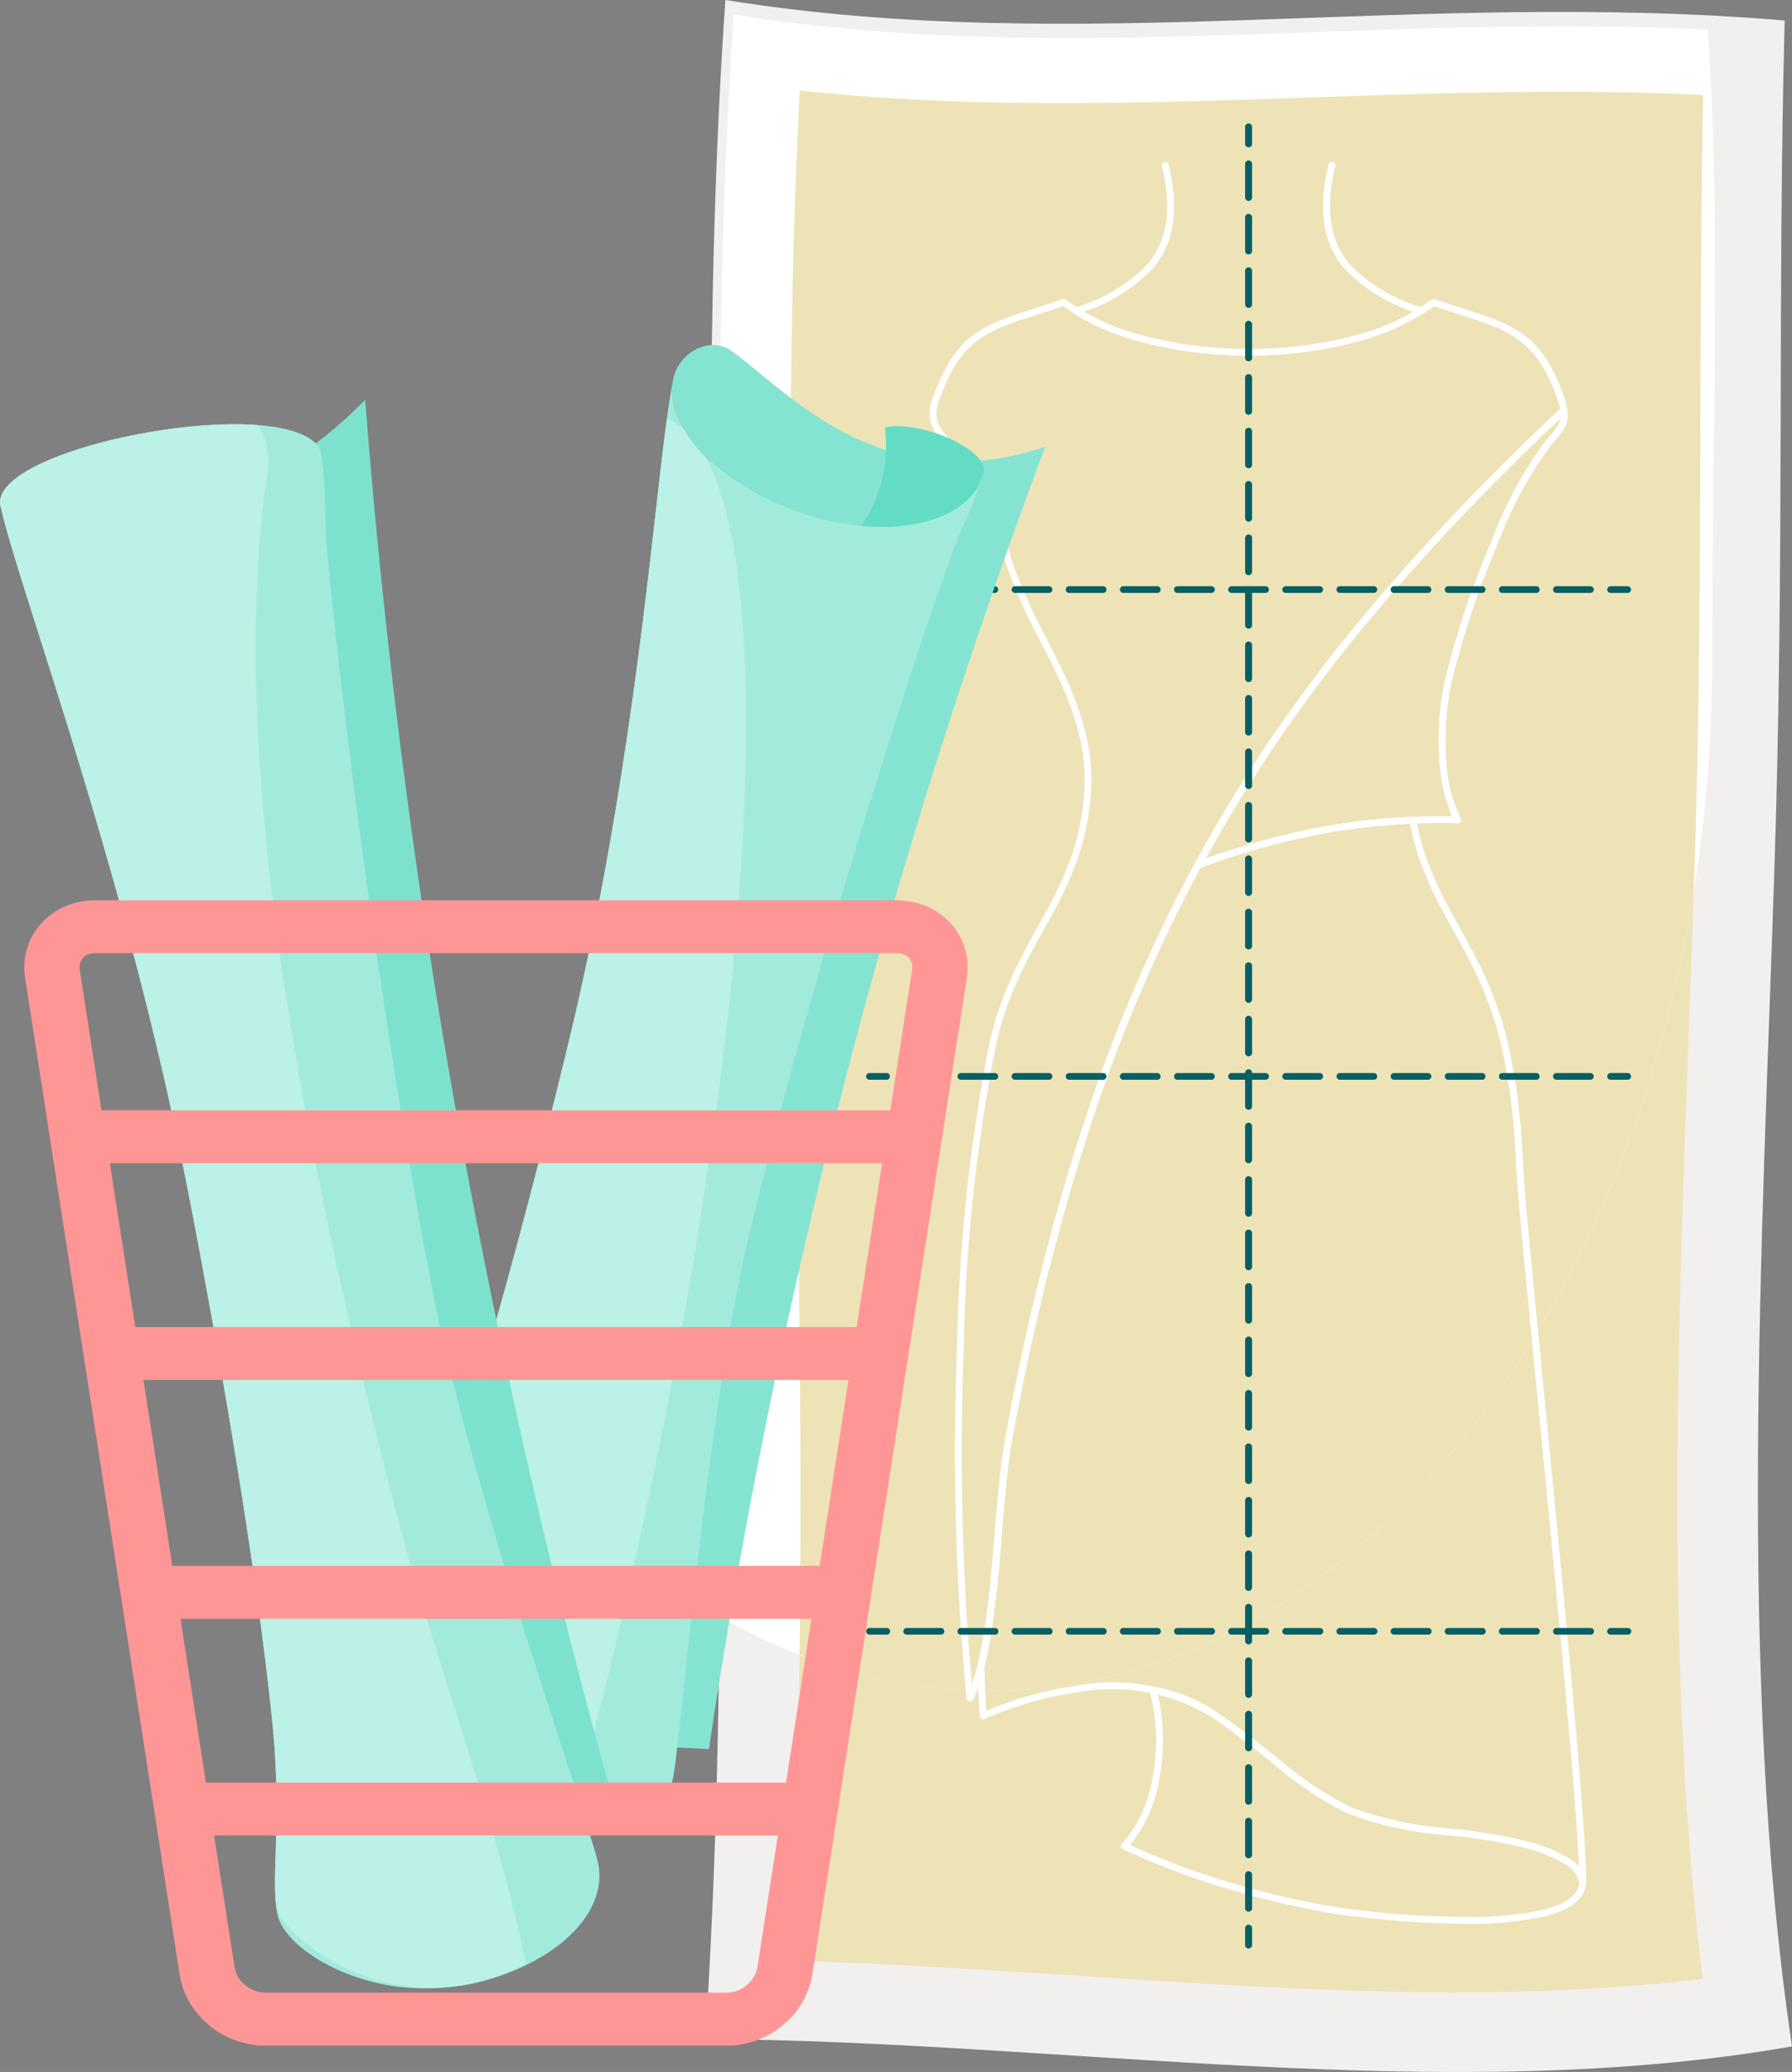 <svg xmlns="http://www.w3.org/2000/svg" width="113.655" height="131.382" viewBox="0 0 113.655 131.382">
  <rect x="0" y="0" width="113.655" height="131.382" fill="#808080" stroke="none"/>
  <g id="Grupo_55978" data-name="Grupo 55978" transform="translate(1045.076 -111.192)">
    <g id="Grupo_55974" data-name="Grupo 55974" transform="translate(-1000.35 111.192)">
      <path id="Trazado_106355" data-name="Trazado 106355" d="M-860.721,111.192c22.394,3.611,43.857-.667,67.183,1.3-.461,17.429,0,33.879-.652,53.819-.768,23.662-2.379,51.085,1.117,74.641-21.929,3.846-45.953-.314-68.93-.471C-859.362,201.385-863.36,148.635-860.721,111.192Z" transform="translate(862.002 -111.192)" fill="#f2efef" fill-rule="evenodd"/>
      <path id="Trazado_106356" data-name="Trazado 106356" d="M-782.136,254.429c-2.753-23.1-1.249-47.438-.5-70.529.53-16.315.242-32.618.542-48.923-19.143-.945-38.173,1.794-57.294-.285-.471,8.855-.591,17.752-.6,26.605-.016,11.821.19,23.644.363,35.463.275,18.734.609,37.759-.389,56.512,6.059.181,12.112.569,18.16.956C-808.847,255.06-795.2,256.021-782.136,254.429Z" transform="translate(845.387 -128.95)" fill="#ede3b7" fill-rule="evenodd"/>
      <path id="Trazado_106357" data-name="Trazado 106357" d="M-857.467,114.948c20.645,3.329,40.492-.1,61.768.962.824,11.859.278,25.857.278,39.914,0,36.13-20.513,65.42-45.818,65.42a33.974,33.974,0,0,1-16.595-4.426C-857.51,182.8-859.527,144.17-857.467,114.948Z" transform="translate(859.285 -114.03)" fill="#fff" fill-rule="evenodd"/>
      <path id="Trazado_106358" data-name="Trazado 106358" d="M-782.609,185.46c-4.676,29.044-22.893,50.7-44.654,50.7a33.127,33.127,0,0,1-12.061-2.293c.162-12.389-.044-24.813-.224-37.111-.174-11.82-.379-23.642-.363-35.463.012-8.854.132-17.751.6-26.605,19.12,2.079,38.151-.66,57.294.285-.3,16.305-.013,32.608-.542,48.923Q-782.583,184.679-782.609,185.46Z" transform="translate(845.309 -128.95)" fill="#ede3b7" fill-rule="evenodd"/>
      <g id="Grupo_55973" data-name="Grupo 55973" transform="translate(10.208 7.843)">
        <path id="Trazado_106359" data-name="Trazado 106359" d="M-750.451,153.453a.22.22,0,0,1,.264-.159.212.212,0,0,1,.164.255c-.7,2.9-.231,4.816.865,6.158a10.431,10.431,0,0,0,4.679,2.806.21.21,0,0,1,.129.273.222.222,0,0,1-.282.125,10.81,10.81,0,0,1-4.87-2.941c-1.176-1.44-1.688-3.467-.95-6.518Zm-15.953,9.458a.221.221,0,0,1-.282-.125.21.21,0,0,1,.129-.272,10.433,10.433,0,0,0,4.679-2.806c1.1-1.343,1.569-3.254.865-6.159a.212.212,0,0,1,.164-.255.22.22,0,0,1,.264.159c.739,3.05.227,5.077-.95,6.518A10.809,10.809,0,0,1-766.4,162.911Z" transform="translate(779.774 -150.847)" fill="#fff" fill-rule="evenodd"/>
        <g id="Grupo_55971" data-name="Grupo 55971" transform="translate(4.014 11.115)">
          <path id="Trazado_106360" data-name="Trazado 106360" d="M-763.482,323.378a15.433,15.433,0,0,0,.793,2.86,23.989,23.989,0,0,0,1.314,2.813c.236.439.429.788.62,1.137.5.91,1,1.818,1.449,2.76a23.992,23.992,0,0,1,1.009,2.465,22.165,22.165,0,0,1,.715,2.561c.264,1.224.458,2.462.6,3.7s.227,2.488.275,3.735c.051,1.312.63,7.226,1.331,14.4,1.164,11.9,2.666,27.252,2.666,30.872a.216.216,0,0,1-.219.212.218.218,0,0,1-.216-.174,1.9,1.9,0,0,0-.969-1.154,9.438,9.438,0,0,0-2.562-1.011,34.908,34.908,0,0,0-4.672-.77,23.068,23.068,0,0,1-6.467-1.382,22.714,22.714,0,0,1-4.808-3.231c-1.04-.827-2.205-1.754-3.652-2.771a12.1,12.1,0,0,0-8.735-1.681,22.615,22.615,0,0,0-5.84,1.681.223.223,0,0,1-.291-.1.206.206,0,0,1-.02-.073l-.033-.385c-.02-.243-.041-.6-.061-1.06s-.041-1.027-.06-1.679a.2.2,0,0,1,.006-.056,53.913,53.913,0,0,0,1.065-8.128c.2-2.366.4-4.714.761-6.668a150.869,150.869,0,0,1,5-19.872,99.653,99.653,0,0,1,6.959-16.221.215.215,0,0,1,.117-.1,49.835,49.835,0,0,1,6.345-1.891,41.278,41.278,0,0,1,7.351-.965.218.218,0,0,1,.225.177Zm.381,3.006a15.856,15.856,0,0,1-.78-2.751,40.818,40.818,0,0,0-7.079.947,49.369,49.369,0,0,0-6.21,1.845,99.287,99.287,0,0,0-6.891,16.082,150.44,150.44,0,0,0-4.991,19.817c-.36,1.922-.556,4.266-.754,6.627a54.447,54.447,0,0,1-1.07,8.169c.019.629.038,1.182.059,1.644.019.435.04.787.061,1.043l.007.083a23.159,23.159,0,0,1,5.677-1.591,12.535,12.535,0,0,1,9.055,1.758c1.446,1.016,2.623,1.952,3.673,2.787a22.373,22.373,0,0,0,4.713,3.172,22.766,22.766,0,0,0,6.337,1.345,35.14,35.14,0,0,1,4.734.783,9.889,9.889,0,0,1,2.688,1.064,3.406,3.406,0,0,1,.7.573c-.183-4.782-1.56-18.857-2.643-29.934-.7-7.18-1.282-13.1-1.333-14.423-.048-1.233-.134-2.471-.274-3.7s-.331-2.454-.592-3.663a21.767,21.767,0,0,0-.7-2.514,23.56,23.56,0,0,0-.992-2.421c-.442-.933-.939-1.834-1.437-2.737-.225-.408-.45-.816-.624-1.14A24.34,24.34,0,0,1-763.1,326.384Z" transform="translate(794.363 -290.364)" fill="#fff" fill-rule="evenodd"/>
          <path id="Trazado_106361" data-name="Trazado 106361" d="M-724.552,561.273a1.658,1.658,0,0,1-.03.317c-.182.963-1.181,1.568-2.615,1.926a21.743,21.743,0,0,1-4.986.466,60.436,60.436,0,0,1-8.686-.692,56.884,56.884,0,0,1-6.849-1.655,47.939,47.939,0,0,1-6.213-2.382.21.21,0,0,1-.1-.284.212.212,0,0,1,.045-.06,8.271,8.271,0,0,0,1.943-4.248,12.037,12.037,0,0,0-.2-5.444.211.211,0,0,1,.142-.267.224.224,0,0,1,.108-.006,11.174,11.174,0,0,1,2.117.611,9.984,9.984,0,0,1,2.018,1.093c1.446,1.016,2.623,1.952,3.673,2.787a22.376,22.376,0,0,0,4.713,3.172,22.769,22.769,0,0,0,6.337,1.345,35.145,35.145,0,0,1,4.734.783,9.885,9.885,0,0,1,2.688,1.064,2.293,2.293,0,0,1,1.16,1.434.257.257,0,0,1,0,.038Zm-.461.24a1.289,1.289,0,0,0,.021-.224,1.925,1.925,0,0,0-.965-1.133,9.445,9.445,0,0,0-2.562-1.011,34.907,34.907,0,0,0-4.672-.77,23.069,23.069,0,0,1-6.468-1.382,22.715,22.715,0,0,1-4.808-3.231c-1.04-.827-2.205-1.754-3.652-2.771a9.554,9.554,0,0,0-1.929-1.045,10.576,10.576,0,0,0-1.678-.515,12.945,12.945,0,0,1,.113,5.3,8.907,8.907,0,0,1-1.867,4.258,47.767,47.767,0,0,0,5.892,2.239,56.469,56.469,0,0,0,6.8,1.642,59.893,59.893,0,0,0,8.607.683,21.351,21.351,0,0,0,4.878-.451C-726.036,562.789-725.158,562.285-725.013,561.513Z" transform="translate(766.204 -460.955)" fill="#fff" fill-rule="evenodd"/>
          <path id="Trazado_106362" data-name="Trazado 106362" d="M-711.308,216.955a1.779,1.779,0,0,1-.181,1.153,5.472,5.472,0,0,1-.861,1.1,25.435,25.435,0,0,0-3.4,6.337,54.207,54.207,0,0,0-2.981,9.048,18.524,18.524,0,0,0-.247,4.672,9.075,9.075,0,0,0,.908,3.6.209.209,0,0,1-.083.289.225.225,0,0,1-.122.027,40.883,40.883,0,0,0-8.9.726,48.057,48.057,0,0,0-7.485,2.123.222.222,0,0,1-.283-.124.206.206,0,0,1,.018-.185,95.487,95.487,0,0,1,10.067-14.92,147.838,147.838,0,0,1,13.173-13.964.225.225,0,0,1,.31,0,.21.21,0,0,1,.06.119Zm-.573.962a1.347,1.347,0,0,0,.144-.435,146.222,146.222,0,0,0-12.771,13.578,95.265,95.265,0,0,0-9.76,14.374,47.748,47.748,0,0,1,7.013-1.947,41.275,41.275,0,0,1,8.637-.74,10.475,10.475,0,0,1-.8-3.448,18.931,18.931,0,0,1,.252-4.774,54.685,54.685,0,0,1,3.007-9.136,25.736,25.736,0,0,1,3.477-6.461A5.156,5.156,0,0,0-711.881,217.916Z" transform="translate(751.767 -209.936)" fill="#fff" fill-rule="evenodd"/>
          <path id="Trazado_106363" data-name="Trazado 106363" d="M-771.738,188.806l.4.137c.5.17.945.312,1.362.447,3.216,1.033,4.986,1.6,6.389,5.473.067.186.122.354.165.506a3.617,3.617,0,0,1,.1.443.209.209,0,0,1-.07.186c-9.532,9.007-16.872,17.552-22.542,27.664s-9.677,21.8-12.538,37.092c-.36,1.922-.556,4.265-.754,6.627-.331,3.949-.666,7.947-1.792,10.216a.222.222,0,0,1-.292.1.213.213,0,0,1-.123-.17,166.724,166.724,0,0,1-.6-22.334,110.287,110.287,0,0,1,2.071-19.3,21.438,21.438,0,0,1,.705-2.393,23.859,23.859,0,0,1,.967-2.3c.426-.886.91-1.76,1.394-2.634.2-.358.4-.716.587-1.069a22.093,22.093,0,0,0,1.583-3.526,15.44,15.44,0,0,0,.751-3.768,11.985,11.985,0,0,0-.308-3.754,19.235,19.235,0,0,0-1.292-3.583c-.369-.8-.775-1.6-1.181-2.392a35.53,35.53,0,0,1-2.1-4.667c-.051-.149-.1-.3-.148-.453s-.086-.286-.124-.423a24.981,24.981,0,0,0-1.641-3.981,13.563,13.563,0,0,0-1.939-2.884,3.855,3.855,0,0,1-1-1.445,2.782,2.782,0,0,1,.219-1.758c1.4-3.871,3.174-4.44,6.389-5.473.417-.134.86-.276,1.363-.447l.4-.137a.226.226,0,0,1,.218.041,14.194,14.194,0,0,0,4.951,2.28,25.721,25.721,0,0,0,6.636.831,25.72,25.72,0,0,0,6.636-.831,14.186,14.186,0,0,0,4.959-2.286.226.226,0,0,1,.211-.035Zm.056.47-.088-.03a14.8,14.8,0,0,1-5.02,2.29,26.179,26.179,0,0,1-6.753.848,26.181,26.181,0,0,1-6.753-.848,14.8,14.8,0,0,1-5.02-2.29l-.288.1c-.464.157-.93.307-1.37.448-3.083.99-4.78,1.536-6.112,5.21a2.443,2.443,0,0,0-.21,1.505,3.57,3.57,0,0,0,.9,1.275,13.969,13.969,0,0,1,2,2.975,25.418,25.418,0,0,1,1.67,4.049l0,.007c.037.134.078.275.123.418s.093.291.144.442a35.185,35.185,0,0,0,2.081,4.612c.406.8.811,1.591,1.188,2.407a19.651,19.651,0,0,1,1.32,3.661,12.386,12.386,0,0,1,.319,3.881,15.839,15.839,0,0,1-.772,3.866,22.516,22.516,0,0,1-1.612,3.592c-.2.364-.393.718-.589,1.072-.474.857-.948,1.713-1.382,2.614a23.488,23.488,0,0,0-.952,2.262,21.078,21.078,0,0,0-.691,2.348,109.868,109.868,0,0,0-2.061,19.217,170.051,170.051,0,0,0,.513,21.433c.833-2.28,1.128-5.805,1.421-9.292.2-2.366.395-4.714.761-6.668,2.871-15.34,6.89-27.067,12.583-37.22,5.677-10.125,13.019-18.682,22.546-27.693-.017-.09-.04-.185-.068-.288-.041-.148-.092-.306-.154-.477-1.332-3.674-3.029-4.22-6.112-5.21-.439-.141-.905-.291-1.369-.448Z" transform="translate(803.786 -188.793)" fill="#fff" fill-rule="evenodd"/>
        </g>
        <g id="Grupo_55972" data-name="Grupo 55972">
          <path id="Trazado_106364" data-name="Trazado 106364" d="M-721.389,143.507a.22.22,0,0,0-.44-.01v1.069a.22.22,0,0,0,.44.01v-1.069Zm-.44,115.274a.22.22,0,0,0,.44.01v-1.069a.22.22,0,0,0-.44-.01v1.069Zm0-2.331a.22.22,0,0,0,.44.01v-2.129a.22.22,0,0,0-.44-.01v2.129Zm0-3.39a.22.22,0,0,0,.44.01V250.94a.22.22,0,0,0-.44-.01v2.129Zm0-3.391a.22.22,0,0,0,.44.01V247.55a.22.22,0,0,0-.44-.01v2.129Zm0-3.39a.22.22,0,0,0,.44.01v-2.129a.22.22,0,0,0-.44-.01v2.129Zm0-3.39a.22.22,0,0,0,.44.01v-2.129a.22.22,0,0,0-.44-.01v2.129Zm0-3.39a.22.22,0,0,0,.44.01v-2.129a.22.22,0,0,0-.44-.01V239.5Zm0-3.39a.22.22,0,0,0,.44.01v-2.129a.22.22,0,0,0-.44-.01v2.129Zm0-3.39a.22.22,0,0,0,.44.01V230.6a.22.22,0,0,0-.44-.01v2.129Zm0-3.39a.22.22,0,0,0,.44.01v-2.129a.22.22,0,0,0-.44-.01v2.129Zm0-3.39a.22.22,0,0,0,.44.01v-2.129a.22.22,0,0,0-.44-.01v2.129Zm0-3.39a.22.22,0,0,0,.44.01v-2.129a.22.22,0,0,0-.44-.01v2.129Zm0-3.39a.22.22,0,0,0,.44.01v-2.129a.22.22,0,0,0-.44-.01v2.129Zm0-3.39a.22.22,0,0,0,.44.01v-2.129a.22.22,0,0,0-.44-.01v2.129Zm0-3.39a.22.22,0,0,0,.44.01v-2.129a.22.22,0,0,0-.44-.01v2.129Zm0-3.39a.22.22,0,0,0,.44.01v-2.129a.22.22,0,0,0-.44-.01v2.129Zm0-3.39a.22.22,0,0,0,.44.01v-2.129a.22.22,0,0,0-.44-.01v2.129Zm0-3.39a.22.22,0,0,0,.44.01v-2.129a.22.22,0,0,0-.44-.01V202.2Zm0-3.39a.22.22,0,0,0,.44.01v-2.129a.22.22,0,0,0-.44-.01v2.129Zm0-3.39a.22.22,0,0,0,.44.01V193.3a.22.22,0,0,0-.44-.01v2.129Zm0-3.39a.22.22,0,0,0,.44.01v-2.129a.22.22,0,0,0-.44-.01v2.129Zm0-3.39a.22.22,0,0,0,.44.01v-2.129a.22.22,0,0,0-.44-.01v2.129Zm0-3.39a.22.22,0,0,0,.44.01v-2.129a.22.22,0,0,0-.44-.01v2.129Zm0-3.39a.22.22,0,0,0,.44.01v-2.129a.22.22,0,0,0-.44-.01v2.129Zm0-3.39a.22.22,0,0,0,.44.01v-2.129a.22.22,0,0,0-.44-.01v2.129Zm0-3.39a.22.22,0,0,0,.44.01v-2.129a.22.22,0,0,0-.44-.01v2.129Zm0-3.39a.22.22,0,0,0,.44.01V169.57a.22.22,0,0,0-.44-.01v2.129Zm0-3.39a.22.22,0,0,0,.44.01V166.18a.22.22,0,0,0-.44-.01V168.3Zm0-3.39a.22.22,0,0,0,.44.01v-2.129a.22.22,0,0,0-.44-.01v2.129Zm0-3.39a.22.22,0,0,0,.44.01V159.4a.22.22,0,0,0-.44-.01v2.129Zm0-3.39a.22.22,0,0,0,.44.01v-2.129a.22.22,0,0,0-.44-.01v2.129Zm0-3.39a.22.22,0,0,0,.44.01v-2.129a.22.22,0,0,0-.44-.01v2.129Zm0-3.39a.22.22,0,0,0,.44.01v-2.129a.22.22,0,0,0-.44-.01v2.129Zm0-3.39a.22.22,0,0,0,.44.01v-2.129a.22.22,0,0,0-.44-.01Z" transform="translate(745.865 -143.296)" fill="#055f63" fill-rule="evenodd"/>
          <path id="Trazado_106365" data-name="Trazado 106365" d="M-771.922,390.125a.213.213,0,1,0,.01-.426h-1.083a.213.213,0,1,0-.01.426ZM-820,389.7a.213.213,0,1,0-.01.426h1.083a.213.213,0,1,0,.01-.426Zm2.361,0a.213.213,0,1,0-.01.426h2.156a.213.213,0,1,0,.01-.426Zm3.434,0a.213.213,0,1,0-.01.426h2.156a.213.213,0,1,0,.01-.426Zm3.434,0a.213.213,0,1,0-.01.426h2.156a.213.213,0,1,0,.01-.426Zm3.434,0a.213.213,0,1,0-.01.426h2.156a.213.213,0,1,0,.01-.426Zm3.434,0a.213.213,0,1,0-.01.426h2.156a.213.213,0,1,0,.01-.426Zm3.434,0a.213.213,0,1,0-.01.426h2.156a.213.213,0,1,0,.01-.426Zm3.434,0a.213.213,0,1,0-.01.426h2.156a.213.213,0,1,0,.01-.426Zm3.434,0a.213.213,0,1,0-.01.426h2.156a.213.213,0,1,0,.01-.426Zm3.434,0a.213.213,0,1,0-.01.426h2.156a.213.213,0,1,0,.01-.426Zm3.434,0a.213.213,0,1,0-.01.426h2.156a.213.213,0,1,0,.01-.426Zm3.434,0a.213.213,0,1,0-.01.426h2.156a.213.213,0,1,0,.01-.426Zm3.434,0a.213.213,0,1,0-.01.426h2.156a.213.213,0,1,0,.01-.426Zm3.434,0a.213.213,0,1,0-.01.426h2.156a.213.213,0,1,0,.01-.426Z" transform="translate(820.216 -329.502)" fill="#055f63" fill-rule="evenodd"/>
          <path id="Trazado_106366" data-name="Trazado 106366" d="M-771.922,263.769a.213.213,0,1,0,.01-.426h-1.083a.213.213,0,1,0-.01.426ZM-820,263.343a.213.213,0,1,0-.01.426h1.083a.213.213,0,1,0,.01-.426Zm2.361,0a.213.213,0,1,0-.01.426h2.156a.213.213,0,1,0,.01-.426Zm3.434,0a.213.213,0,1,0-.01.426h2.156a.213.213,0,1,0,.01-.426Zm3.434,0a.213.213,0,1,0-.01.426h2.156a.213.213,0,1,0,.01-.426Zm3.434,0a.213.213,0,1,0-.01.426h2.156a.213.213,0,1,0,.01-.426Zm3.434,0a.213.213,0,1,0-.01.426h2.156a.213.213,0,1,0,.01-.426Zm3.434,0a.213.213,0,1,0-.01.426h2.156a.213.213,0,1,0,.01-.426Zm3.434,0a.213.213,0,1,0-.01.426h2.156a.213.213,0,1,0,.01-.426Zm3.434,0a.213.213,0,1,0-.01.426h2.156a.213.213,0,1,0,.01-.426Zm3.434,0a.213.213,0,1,0-.01.426h2.156a.213.213,0,1,0,.01-.426Zm3.434,0a.213.213,0,1,0-.01.426h2.156a.213.213,0,1,0,.01-.426Zm3.434,0a.213.213,0,1,0-.01.426h2.156a.213.213,0,1,0,.01-.426Zm3.434,0a.213.213,0,1,0-.01.426h2.156a.213.213,0,1,0,.01-.426Zm3.434,0a.213.213,0,1,0-.01.426h2.156a.213.213,0,1,0,.01-.426Z" transform="translate(820.216 -234.015)" fill="#055f63" fill-rule="evenodd"/>
          <path id="Trazado_106367" data-name="Trazado 106367" d="M-771.922,534.155a.213.213,0,1,0,.01-.425h-1.083a.213.213,0,1,0-.01.426ZM-820,533.729a.213.213,0,1,0-.01.426h1.083a.213.213,0,1,0,.01-.425Zm2.361,0a.213.213,0,1,0-.01.426h2.156a.213.213,0,1,0,.01-.425Zm3.434,0a.213.213,0,1,0-.01.426h2.156a.213.213,0,1,0,.01-.425Zm3.434,0a.213.213,0,1,0-.01.426h2.156a.213.213,0,1,0,.01-.425Zm3.434,0a.213.213,0,1,0-.01.426h2.156a.213.213,0,1,0,.01-.425Zm3.434,0a.213.213,0,1,0-.01.426h2.156a.213.213,0,1,0,.01-.425Zm3.434,0a.213.213,0,1,0-.01.426h2.156a.213.213,0,1,0,.01-.425Zm3.434,0a.213.213,0,1,0-.01.426h2.156a.213.213,0,1,0,.01-.425Zm3.434,0a.213.213,0,1,0-.01.426h2.156a.213.213,0,1,0,.01-.425Zm3.434,0a.213.213,0,1,0-.01.426h2.156a.213.213,0,1,0,.01-.425Zm3.434,0a.213.213,0,1,0-.01.426h2.156a.213.213,0,1,0,.01-.425Zm3.434,0a.213.213,0,1,0-.01.426h2.156a.213.213,0,1,0,.01-.425Zm3.434,0a.213.213,0,1,0-.01.426h2.156a.213.213,0,1,0,.01-.425Zm3.434,0a.213.213,0,1,0-.01.426h2.156a.213.213,0,1,0,.01-.425Z" transform="translate(820.216 -438.344)" fill="#055f63" fill-rule="evenodd"/>
        </g>
      </g>
    </g>
    <g id="Grupo_55977" data-name="Grupo 55977" transform="translate(-1045.076 133.068)">
      <g id="Grupo_55975" data-name="Grupo 55975" transform="translate(22.95 0)">
        <path id="Trazado_106368" data-name="Trazado 106368" d="M-889.092,202.792c.381-1.6,2.32-2.668,3.7-1.666,3.5,2.54,9.493,9.5,19.862,6.074a399.815,399.815,0,0,0-14.688,48.237c-2.766,11.624-4.966,23.1-6.636,34.334-2.743-.163-5.5-.22-8.29-.153-1.2-33.88,16.554-77.474,14.522-78.1C-886.05,209.857-889.843,205.948-889.092,202.792Z" transform="translate(908.867 -200.736)" fill="#85e4d1" fill-rule="evenodd"/>
        <path id="Trazado_106369" data-name="Trazado 106369" d="M-951.086,293.031c.521-2.191,2.561-4.61,4.6-10.529,3.144-9.115,6.658-22.63,8.646-30.983,4.424-18.6,5.379-35.894,6.416-41.075h0c-.439,3.1,3.28,6.8,8.529,8.413,4.885,1.5,9.43.669,10.839-1.811-.311,1.291-.945,2.3-1.617,4.16-3.317,9.2-9.5,28.973-12.9,43.281-2.781,11.689-4.345,32.436-4.854,34.573s-2.942,3.368-6.138,3.444a15.489,15.489,0,0,1-8.754-2.512C-949.576,297.818-951.476,294.672-951.086,293.031Z" transform="translate(951.136 -208.072)" fill="#a2ebdc" fill-rule="evenodd"/>
        <path id="Trazado_106370" data-name="Trazado 106370" d="M-951.086,300.22c.521-2.191,2.561-4.61,4.6-10.529,3.144-9.115,6.658-22.63,8.646-30.983,3.9-16.4,5.105-31.793,6.047-38.751a3.455,3.455,0,0,1,1.059.61,8.742,8.742,0,0,0,1.392,1.779c4.871,8.889,2.74,39.821-5.729,75.42q-1.456,6.115-3.04,11.93a15.5,15.5,0,0,1-8.209-2.514C-949.576,305.006-951.476,301.861-951.086,300.22Z" transform="translate(951.136 -215.261)" fill="#bbf1e6" fill-rule="evenodd"/>
        <path id="Trazado_106371" data-name="Trazado 106371" d="M-813.7,224.75a5.533,5.533,0,0,1-.38.937c-1.077,1.827-3.875,2.74-7.248,2.461h-.006l-.119-.011a9.1,9.1,0,0,0,1.491-6.255C-817.483,221.423-813.293,223.441-813.7,224.75Z" transform="translate(853.132 -216.666)" fill="#62ddc4" fill-rule="evenodd"/>
      </g>
      <g id="Grupo_55976" data-name="Grupo 55976" transform="translate(0 3.474)">
        <path id="Trazado_106372" data-name="Trazado 106372" d="M-1039.46,223.926c-.34-1.73.957-3.653,2.633-3.316,4.252.857,11.207,2.426,19.116-5.654a458.37,458.37,0,0,0,7.346,53.536c2.47,12.546,5.389,24.693,8.681,36.354-2.549,1.1-5.07,2.312-7.56,3.655-15.569-32.318-18.16-82.756-20.262-82.428C-1035.125,226.95-1038.789,227.332-1039.46,223.926Z" transform="translate(1040.873 -214.956)" fill="#7ce2ce" fill-rule="evenodd"/>
        <path id="Trazado_106373" data-name="Trazado 106373" d="M-1027.484,315.766c-.465-2.365.344-5.647-.341-12.326-1.055-10.285-3.656-25.009-5.431-34.025-3.951-20.07-10.484-37.291-11.762-42.793-1.228-3.767,17.54-7.391,20.123-3.917.481.648.432,5.159.527,6.212.935,10.45,3.8,32.466,6.841,47.909,2.483,12.616,9.94,33.461,10.394,35.768s-1.22,4.617-4.076,6.157a14.565,14.565,0,0,1-8.988,1.58C-1024.073,319.716-1027.136,317.536-1027.484,315.766Z" transform="translate(1045.076 -219.752)" fill="#a2ebdc" fill-rule="evenodd"/>
        <path id="Trazado_106374" data-name="Trazado 106374" d="M-1028.7,221.361a4.486,4.486,0,0,1,.579,3.057c-2.564,17.332,1.943,41.519,7.779,64.4,2.687,10.537,6.894,21.289,8.611,30.092a12.458,12.458,0,0,1-3.729,1.333l-.13.024h-.005a12.183,12.183,0,0,1-4.646-.074c-3.375-.722-6.222-2.759-7.276-4.64-.381-2.35.362-5.632-.3-12.115-1.055-10.285-3.656-25.008-5.431-34.025-3.951-20.07-10.484-37.291-11.762-42.793C-1045.969,223.707-1034.935,220.878-1028.7,221.361Z" transform="translate(1045.076 -219.755)" fill="#bbf1e6" fill-rule="evenodd"/>
      </g>
      <path id="Trazado_106375" data-name="Trazado 106375" d="M-1033.858,358.175h50.017l1.373-8.854a1.345,1.345,0,0,0,.014-.2.906.906,0,0,0-.213-.613.936.936,0,0,0-.575-.286,1.488,1.488,0,0,0-.2-.012h-50.826a1.419,1.419,0,0,0-.2.012.937.937,0,0,0-.575.286.9.9,0,0,0-.213.613,1.335,1.335,0,0,0,.014.2l1.373,8.855Zm53.285,1.836a1.7,1.7,0,0,1-.026.169l-2.105,13.575v.012c-.006.05-.014.1-.023.147l-4.019,25.917-.449,2.9-1.6,10.286a5.2,5.2,0,0,1-1.85,3.157v.007a5.589,5.589,0,0,1-3.537,1.3h-29.34a5.588,5.588,0,0,1-3.537-1.3l-.115-.105a5.173,5.173,0,0,1-1.735-3.059l-1.583-10.208c-.011-.052-.019-.1-.024-.157l-1.679-10.829-.428-2.757c-.01-.049-.017-.1-.023-.149l-6.065-39.108a4.515,4.515,0,0,1-.055-.685,4.145,4.145,0,0,1,1.065-2.79,4.474,4.474,0,0,1,2.733-1.426,5.06,5.06,0,0,1,.7-.051h50.826a5.059,5.059,0,0,1,.7.051A4.473,4.473,0,0,1-980,346.33a4.148,4.148,0,0,1,1.065,2.79,4.475,4.475,0,0,1-.055.685l-1.583,10.206Zm-10.4,44.146-35.755,0,1.3,8.369a1.847,1.847,0,0,0,.607,1.06l.075.059a1.961,1.961,0,0,0,1.228.477h29.34a1.961,1.961,0,0,0,1.228-.477l0,0a1.878,1.878,0,0,0,.678-1.122l1.3-8.37Zm-42.366-42.627h48.976l-1.529,9.861-.081.524h-45.755l-.9-5.8-1.231-7.937Zm4.48,28.888,1.611,10.384h36.795l1.346-8.679.265-1.707-40.017,0Zm42.365-15.146h-44.714l1.567,10.105.261,1.684h41.058l.261-1.684Z" transform="translate(1040.307 -309.645)" fill="#ff9696" fill-rule="evenodd"/>
    </g>
  </g>
</svg>
